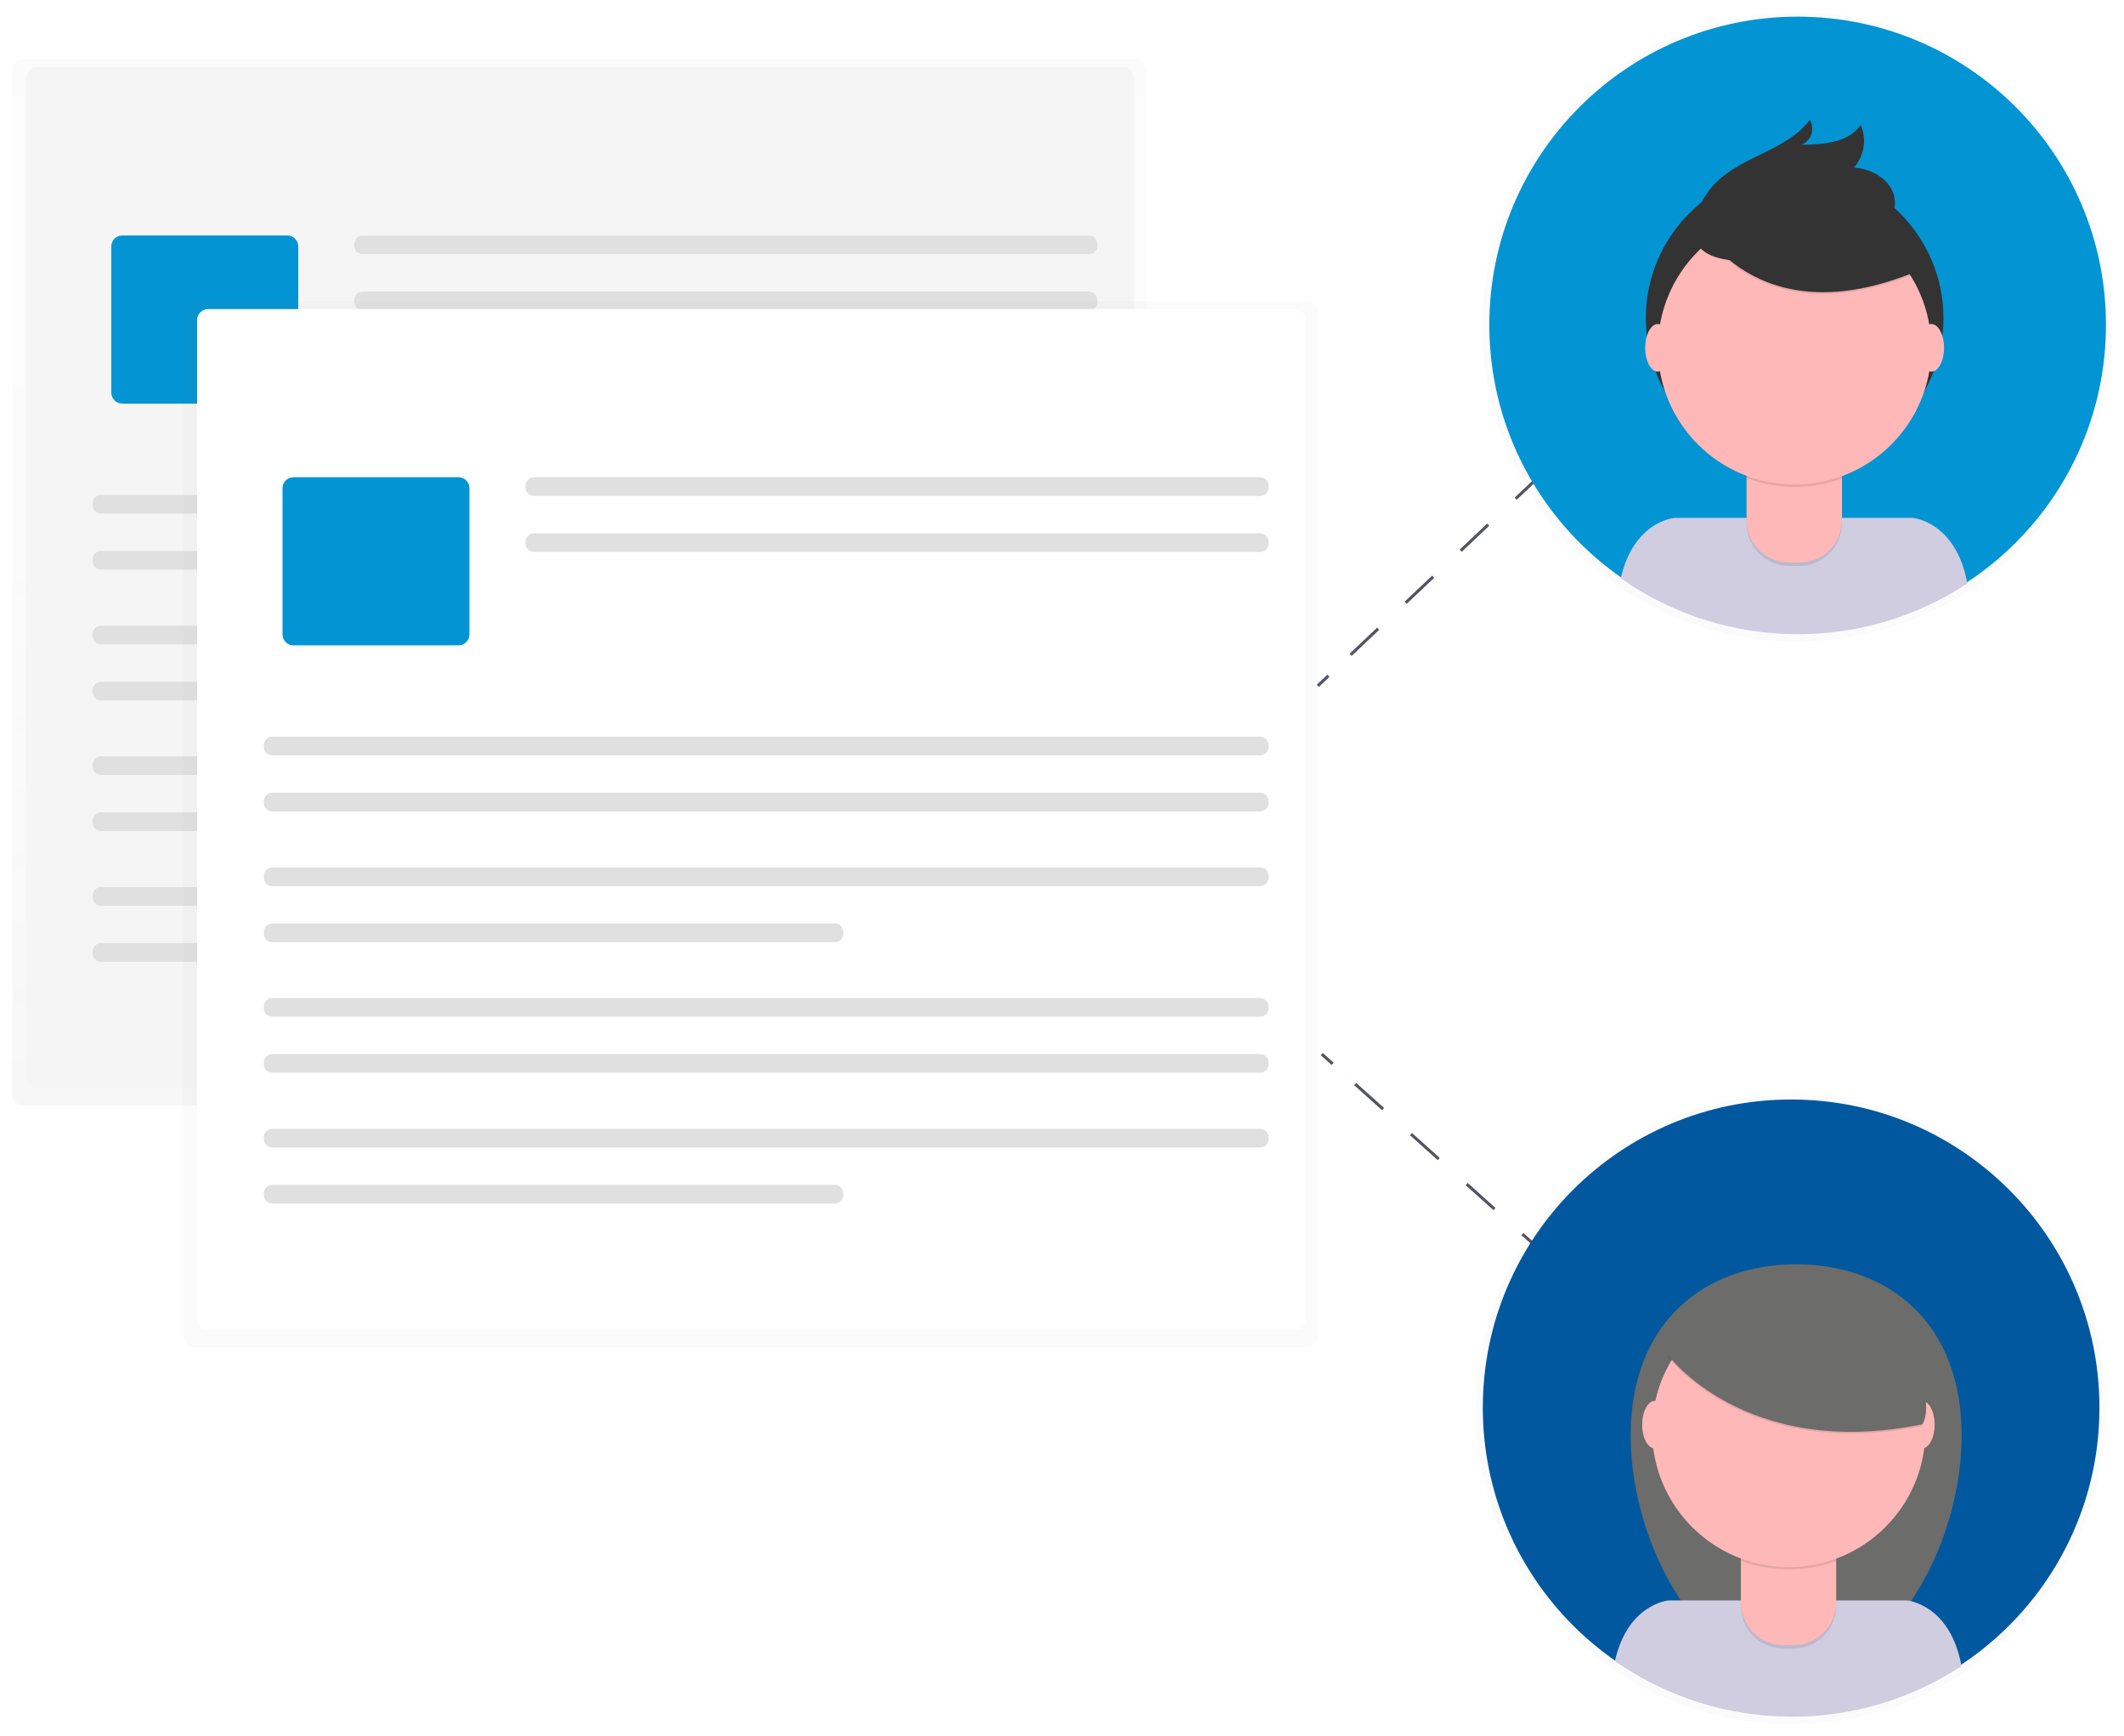<svg width="706" height="577" viewBox="0 0 706 577" fill="none" xmlns="http://www.w3.org/2000/svg">
<g clip-path="url(#clip0)" filter="url(#filter0_d)">
<g opacity="0.5">
<path opacity="0.5" d="M377.462 15.682H7.644C5.631 15.682 4 17.312 4 19.323V359.724C4 361.735 5.631 363.366 7.644 363.366H377.462C379.475 363.366 381.106 361.735 381.106 359.724V19.323C381.106 17.312 379.475 15.682 377.462 15.682Z" fill="url(#paint0_linear)"/>
</g>
<path d="M373.365 18.376H12.243C10.231 18.376 8.599 20.006 8.599 22.017V353.987C8.599 355.998 10.231 357.629 12.243 357.629H373.365C375.378 357.629 377.009 355.998 377.009 353.987V22.017C377.009 20.006 375.378 18.376 373.365 18.376Z" fill="#F5F5F5"/>
<path d="M95.485 74.258H40.641C38.629 74.258 36.997 75.888 36.997 77.899V126.498C36.997 128.509 38.629 130.139 40.641 130.139H95.485C97.497 130.139 99.129 128.509 99.129 126.498V77.899C99.129 75.888 97.497 74.258 95.485 74.258Z" fill="#0394D3"/>
<path d="M361.964 74.258H120.547C119.008 74.258 117.761 75.504 117.761 77.041V77.68C117.761 79.218 119.008 80.464 120.547 80.464H361.964C363.502 80.464 364.749 79.218 364.749 77.68V77.041C364.749 75.504 363.502 74.258 361.964 74.258Z" fill="#E0E0E0"/>
<path d="M361.964 92.885H120.547C119.008 92.885 117.761 94.131 117.761 95.668V96.307C117.761 97.845 119.008 99.091 120.547 99.091H361.964C363.502 99.091 364.749 97.845 364.749 96.307V95.668C364.749 94.131 363.502 92.885 361.964 92.885Z" fill="#E0E0E0"/>
<path d="M361.964 160.491H33.564C32.025 160.491 30.778 161.737 30.778 163.274V163.914C30.778 165.451 32.025 166.697 33.564 166.697H361.964C363.502 166.697 364.749 165.451 364.749 163.914V163.274C364.749 161.737 363.502 160.491 361.964 160.491Z" fill="#E0E0E0"/>
<path d="M361.964 179.11H33.564C32.025 179.11 30.778 180.356 30.778 181.893V182.532C30.778 184.07 32.025 185.316 33.564 185.316H361.964C363.502 185.316 364.749 184.07 364.749 182.532V181.893C364.749 180.356 363.502 179.11 361.964 179.11Z" fill="#E0E0E0"/>
<path d="M361.964 203.951H33.564C32.025 203.951 30.778 205.197 30.778 206.735V207.374C30.778 208.911 32.025 210.158 33.564 210.158H361.964C363.502 210.158 364.749 208.911 364.749 207.374V206.735C364.749 205.197 363.502 203.951 361.964 203.951Z" fill="#E0E0E0"/>
<path d="M220.599 222.57H33.564C32.025 222.57 30.778 223.817 30.778 225.354V225.993C30.778 227.53 32.025 228.777 33.564 228.777H220.599C222.137 228.777 223.384 227.53 223.384 225.993V225.354C223.384 223.817 222.137 222.57 220.599 222.57Z" fill="#E0E0E0"/>
<path d="M361.964 247.347H33.564C32.025 247.347 30.778 248.593 30.778 250.13V250.77C30.778 252.307 32.025 253.553 33.564 253.553H361.964C363.502 253.553 364.749 252.307 364.749 250.77V250.13C364.749 248.593 363.502 247.347 361.964 247.347Z" fill="#E0E0E0"/>
<path d="M361.964 265.974H33.564C32.025 265.974 30.778 267.22 30.778 268.758V269.397C30.778 270.934 32.025 272.18 33.564 272.18H361.964C363.502 272.18 364.749 270.934 364.749 269.397V268.758C364.749 267.22 363.502 265.974 361.964 265.974Z" fill="#E0E0E0"/>
<path d="M361.964 290.807H33.564C32.025 290.807 30.778 292.054 30.778 293.591V294.23C30.778 295.767 32.025 297.014 33.564 297.014H361.964C363.502 297.014 364.749 295.767 364.749 294.23V293.591C364.749 292.054 363.502 290.807 361.964 290.807Z" fill="#E0E0E0"/>
<path d="M220.599 309.435H33.564C32.025 309.435 30.778 310.681 30.778 312.218V312.857C30.778 314.395 32.025 315.641 33.564 315.641H220.599C222.137 315.641 223.384 314.395 223.384 312.857V312.218C223.384 310.681 222.137 309.435 220.599 309.435Z" fill="#E0E0E0"/>
<g opacity="0.5">
<path opacity="0.5" d="M434.379 96.024H64.561C62.548 96.024 60.917 97.654 60.917 99.665V440.067C60.917 442.078 62.548 443.708 64.561 443.708H434.379C436.392 443.708 438.023 442.078 438.023 440.067V99.665C438.023 97.654 436.392 96.024 434.379 96.024Z" fill="url(#paint1_linear)"/>
</g>
<path d="M430.282 98.719H69.16C67.148 98.719 65.516 100.349 65.516 102.36V434.33C65.516 436.341 67.148 437.971 69.16 437.971H430.282C432.294 437.971 433.926 436.341 433.926 434.33V102.36C433.926 100.349 432.294 98.719 430.282 98.719Z" fill="white"/>
<path d="M152.394 154.6H97.55C95.537 154.6 93.906 156.23 93.906 158.241V206.84C93.906 208.851 95.537 210.481 97.55 210.481H152.394C154.406 210.481 156.038 208.851 156.038 206.84V158.241C156.038 156.23 154.406 154.6 152.394 154.6Z" fill="#0394D3"/>
<path d="M418.881 154.6H177.464C175.925 154.6 174.678 155.846 174.678 157.383V158.023C174.678 159.56 175.925 160.806 177.464 160.806H418.881C420.419 160.806 421.666 159.56 421.666 158.023V157.383C421.666 155.846 420.419 154.6 418.881 154.6Z" fill="#E0E0E0"/>
<path d="M418.881 173.227H177.464C175.925 173.227 174.678 174.473 174.678 176.011V176.65C174.678 178.187 175.925 179.433 177.464 179.433H418.881C420.419 179.433 421.666 178.187 421.666 176.65V176.011C421.666 174.473 420.419 173.227 418.881 173.227Z" fill="#E0E0E0"/>
<path d="M418.881 240.833H90.481C88.942 240.833 87.695 242.079 87.695 243.617V244.256C87.695 245.793 88.942 247.04 90.481 247.04H418.881C420.419 247.04 421.666 245.793 421.666 244.256V243.617C421.666 242.079 420.419 240.833 418.881 240.833Z" fill="#E0E0E0"/>
<path d="M418.881 259.46H90.481C88.942 259.46 87.695 260.706 87.695 262.244V262.883C87.695 264.42 88.942 265.667 90.481 265.667H418.881C420.419 265.667 421.666 264.42 421.666 262.883V262.244C421.666 260.706 420.419 259.46 418.881 259.46Z" fill="#E0E0E0"/>
<path d="M418.881 284.294H90.481C88.942 284.294 87.695 285.54 87.695 287.077V287.716C87.695 289.254 88.942 290.5 90.481 290.5H418.881C420.419 290.5 421.666 289.254 421.666 287.716V287.077C421.666 285.54 420.419 284.294 418.881 284.294Z" fill="#E0E0E0"/>
<path d="M277.516 302.921H90.481C88.942 302.921 87.695 304.167 87.695 305.704V306.343C87.695 307.881 88.942 309.127 90.481 309.127H277.516C279.054 309.127 280.301 307.881 280.301 306.343V305.704C280.301 304.167 279.054 302.921 277.516 302.921Z" fill="#E0E0E0"/>
<path d="M418.881 327.689H90.481C88.942 327.689 87.695 328.936 87.695 330.473V331.112C87.695 332.65 88.942 333.896 90.481 333.896H418.881C420.419 333.896 421.666 332.65 421.666 331.112V330.473C421.666 328.936 420.419 327.689 418.881 327.689Z" fill="#E0E0E0"/>
<path d="M418.881 346.316H90.481C88.942 346.316 87.695 347.563 87.695 349.1V349.739C87.695 351.277 88.942 352.523 90.481 352.523H418.881C420.419 352.523 421.666 351.277 421.666 349.739V349.1C421.666 347.563 420.419 346.316 418.881 346.316Z" fill="#E0E0E0"/>
<path d="M418.881 371.15H90.481C88.942 371.15 87.695 372.396 87.695 373.933V374.573C87.695 376.11 88.942 377.356 90.481 377.356H418.881C420.419 377.356 421.666 376.11 421.666 374.573V373.933C421.666 372.396 420.419 371.15 418.881 371.15Z" fill="#E0E0E0"/>
<path d="M277.516 389.777H90.481C88.942 389.777 87.695 391.023 87.695 392.561V393.2C87.695 394.737 88.942 395.983 90.481 395.983H277.516C279.054 395.983 280.301 394.737 280.301 393.2V392.561C280.301 391.023 279.054 389.777 277.516 389.777Z" fill="#E0E0E0"/>
<path d="M438.023 223.929L441.554 220.596" stroke="#535461" stroke-miterlimit="10"/>
<path d="M448.955 213.597L578.473 91.121" stroke="#535461" stroke-miterlimit="10" stroke-dasharray="12.58 12.58"/>
<path d="M582.174 87.617L585.696 84.283" stroke="#535461" stroke-miterlimit="10"/>
<path d="M439.343 346.316L442.963 349.561" stroke="#535461" stroke-miterlimit="10"/>
<path d="M450.461 356.285L581.664 473.987" stroke="#535461" stroke-miterlimit="10" stroke-dasharray="12.44 12.44"/>
<path d="M585.413 477.354L589.024 480.59" stroke="#535461" stroke-miterlimit="10"/>
<g opacity="0.5">
<path opacity="0.5" d="M595.357 569.008C653.176 569.008 700.049 522.169 700.049 464.39C700.049 406.612 653.176 359.773 595.357 359.773C537.537 359.773 490.665 406.612 490.665 464.39C490.665 522.169 537.537 569.008 595.357 569.008Z" fill="url(#paint2_linear)"/>
</g>
<path d="M595.357 566.225C651.956 566.225 697.838 520.375 697.838 463.816C697.838 407.257 651.956 361.407 595.357 361.407C538.758 361.407 492.875 407.257 492.875 463.816C492.875 520.375 538.758 566.225 595.357 566.225Z" fill="#01589F"/>
<path d="M652.039 473.041C652.039 510.756 627.406 552.744 597.033 552.744C566.659 552.744 542.027 510.748 542.027 473.041C542.027 435.333 566.659 416.18 597.033 416.18C627.406 416.18 652.039 435.317 652.039 473.041Z" fill="#6C6C6A"/>
<path d="M595.648 566.532C615.674 566.563 635.265 560.704 651.982 549.685C648.209 529.059 633.836 527.886 633.836 527.886H554.626C554.626 527.886 541.063 529.003 536.812 547.97C554.037 560.077 574.589 566.561 595.648 566.532Z" fill="#D0CDE1"/>
<path opacity="0.1" d="M578.603 502.729H610.296V529.707C610.296 533.471 608.8 537.081 606.136 539.743C603.473 542.404 599.86 543.9 596.093 543.9H592.806C589.039 543.9 585.427 542.404 582.763 539.743C580.099 537.081 578.603 533.471 578.603 529.707V502.729Z" fill="black"/>
<path d="M581.348 501.556H607.624C608.344 501.556 609.034 501.841 609.542 502.35C610.051 502.858 610.337 503.547 610.337 504.266V528.541C610.337 532.306 608.841 535.916 606.177 538.577C603.513 541.239 599.901 542.734 596.134 542.734H592.846C589.08 542.734 585.467 541.239 582.803 538.577C580.14 535.916 578.643 532.306 578.643 528.541V504.266C578.643 503.549 578.928 502.861 579.435 502.352C579.942 501.844 580.63 501.558 581.348 501.556Z" fill="#FFB8B8"/>
<path opacity="0.1" d="M578.66 514.697C588.874 518.511 600.118 518.543 610.353 514.786V510.894H578.66V514.697Z" fill="black"/>
<path d="M594.571 516.809C619.66 516.809 639.998 496.485 639.998 471.414C639.998 446.344 619.66 426.02 594.571 426.02C569.483 426.02 549.144 446.344 549.144 471.414C549.144 496.485 569.483 516.809 594.571 516.809Z" fill="#FFB8B8"/>
<path d="M550.076 477.402C552.41 477.402 554.303 473.855 554.303 469.48C554.303 465.105 552.41 461.559 550.076 461.559C547.741 461.559 545.849 465.105 545.849 469.48C545.849 473.855 547.741 477.402 550.076 477.402Z" fill="#FFB8B8"/>
<path d="M638.824 477.402C641.158 477.402 643.051 473.855 643.051 469.48C643.051 465.105 641.158 461.559 638.824 461.559C636.489 461.559 634.597 465.105 634.597 469.48C634.597 473.855 636.489 477.402 638.824 477.402Z" fill="#FFB8B8"/>
<path opacity="0.1" d="M554.311 446.791C554.311 446.791 580.028 481.942 638.897 469.925C638.897 469.925 645.472 461.931 629.463 437.372C613.454 412.814 568.886 416.811 554.311 446.791Z" fill="black"/>
<path d="M554.311 446.225C554.311 446.225 580.028 481.351 638.897 469.359C638.897 469.359 645.472 461.364 629.463 436.806C613.454 412.248 568.886 416.237 554.311 446.225Z" fill="#6C6C6A"/>
<g opacity="0.5">
<path opacity="0.5" d="M597.308 209.235C655.128 209.235 702 162.396 702 104.618C702 46.839 655.128 0 597.308 0C539.488 0 492.616 46.839 492.616 104.618C492.616 162.396 539.488 209.235 597.308 209.235Z" fill="url(#paint3_linear)"/>
</g>
<path d="M597.519 206.354C654.117 206.354 700 160.505 700 103.946C700 47.387 654.117 1.537 597.519 1.537C540.92 1.537 495.037 47.387 495.037 103.946C495.037 160.505 540.92 206.354 597.519 206.354Z" fill="#0394D3"/>
<path d="M597.6 206.759C617.625 206.79 637.217 200.931 653.934 189.912C650.16 169.286 635.787 168.113 635.787 168.113H556.546C556.546 168.113 542.982 169.23 538.731 188.197C555.965 200.31 576.529 206.794 597.6 206.759Z" fill="#D0CDE1"/>
<path d="M596.523 151.218C623.843 151.218 645.99 129.086 645.99 101.785C645.99 74.485 623.843 52.353 596.523 52.353C569.203 52.353 547.055 74.485 547.055 101.785C547.055 129.086 569.203 151.218 596.523 151.218Z" fill="#333333"/>
<path opacity="0.1" d="M580.538 142.956H612.232V169.926C612.232 173.69 610.735 177.3 608.072 179.962C605.408 182.623 601.796 184.119 598.029 184.119H594.741C590.974 184.119 587.362 182.623 584.698 179.962C582.035 177.3 580.538 173.69 580.538 169.926V142.956Z" fill="black"/>
<path d="M583.267 141.783H609.543C610.263 141.783 610.953 142.068 611.461 142.577C611.97 143.085 612.256 143.775 612.256 144.493V168.769C612.256 172.533 610.76 176.143 608.096 178.804C605.432 181.466 601.82 182.961 598.053 182.961H594.765C592.898 182.965 591.049 182.6 589.323 181.888C587.597 181.176 586.028 180.131 584.707 178.813C583.385 177.495 582.337 175.929 581.622 174.206C580.906 172.482 580.538 170.634 580.538 168.769V144.493C580.538 144.136 580.609 143.782 580.746 143.452C580.884 143.122 581.085 142.823 581.339 142.571C581.592 142.319 581.893 142.12 582.224 141.984C582.555 141.849 582.91 141.781 583.267 141.783Z" fill="#FFB8B8"/>
<path opacity="0.1" d="M580.619 154.924C590.833 158.738 602.077 158.77 612.313 155.013V151.121H580.619V154.924Z" fill="black"/>
<path d="M596.523 157.035C621.611 157.035 641.949 136.712 641.949 111.641C641.949 86.57 621.611 66.247 596.523 66.247C571.434 66.247 551.096 86.57 551.096 111.641C551.096 136.712 571.434 157.035 596.523 157.035Z" fill="#FFB8B8"/>
<path opacity="0.1" d="M564.165 70.349C564.165 70.349 583.308 109.189 637.318 86.63L624.742 66.927L602.45 58.932L564.165 70.349Z" fill="black"/>
<path d="M564.165 69.783C564.165 69.783 583.308 108.623 637.318 86.063L624.742 66.352L602.45 58.357L564.165 69.783Z" fill="#333333"/>
<path d="M563.995 67.153C565.278 63.161 567.499 59.534 570.473 56.577C579.38 47.749 594.061 45.888 601.575 35.822C601.984 36.534 602.239 37.324 602.324 38.14C602.409 38.957 602.321 39.782 602.067 40.563C601.813 41.344 601.398 42.062 600.849 42.673C600.3 43.284 599.629 43.773 598.879 44.108C606.07 44.059 614.418 43.428 618.491 37.505C619.498 39.845 619.819 42.423 619.417 44.938C619.016 47.453 617.909 49.803 616.224 51.714C622.605 52.005 629.415 56.334 629.827 62.703C630.103 66.943 627.439 70.964 623.949 73.4C620.459 75.835 616.24 76.952 612.078 77.867C599.972 80.545 556.076 91.752 563.995 67.153Z" fill="#333333"/>
<path d="M551.072 119.522C553.406 119.522 555.299 115.976 555.299 111.601C555.299 107.226 553.406 103.679 551.072 103.679C548.737 103.679 546.845 107.226 546.845 111.601C546.845 115.976 548.737 119.522 551.072 119.522Z" fill="#FFB8B8"/>
<path d="M641.949 119.522C644.284 119.522 646.176 115.976 646.176 111.601C646.176 107.226 644.284 103.679 641.949 103.679C639.615 103.679 637.722 107.226 637.722 111.601C637.722 115.976 639.615 119.522 641.949 119.522Z" fill="#FFB8B8"/>
</g>
<defs>
<filter id="filter0_d" x="0" y="0" width="706" height="577" filterUnits="userSpaceOnUse" color-interpolation-filters="sRGB">
<feFlood flood-opacity="0" result="BackgroundImageFix"/>
<feColorMatrix in="SourceAlpha" type="matrix" values="0 0 0 0 0 0 0 0 0 0 0 0 0 0 0 0 0 0 127 0"/>
<feOffset dy="4"/>
<feGaussianBlur stdDeviation="2"/>
<feColorMatrix type="matrix" values="0 0 0 0 0 0 0 0 0 0 0 0 0 0 0 0 0 0 0.25 0"/>
<feBlend mode="normal" in2="BackgroundImageFix" result="effect1_dropShadow"/>
<feBlend mode="normal" in="SourceGraphic" in2="effect1_dropShadow" result="shape"/>
</filter>
<linearGradient id="paint0_linear" x1="192.557" y1="363.366" x2="192.557" y2="15.682" gradientUnits="userSpaceOnUse">
<stop stop-color="#808080" stop-opacity="0.25"/>
<stop offset="0.54" stop-color="#808080" stop-opacity="0.12"/>
<stop offset="1" stop-color="#808080" stop-opacity="0.1"/>
</linearGradient>
<linearGradient id="paint1_linear" x1="114377" y1="190749" x2="114377" y2="41355.7" gradientUnits="userSpaceOnUse">
<stop stop-color="#808080" stop-opacity="0.25"/>
<stop offset="0.54" stop-color="#808080" stop-opacity="0.12"/>
<stop offset="1" stop-color="#808080" stop-opacity="0.1"/>
</linearGradient>
<linearGradient id="paint2_linear" x1="153404" y1="147492" x2="153404" y2="93389.9" gradientUnits="userSpaceOnUse">
<stop stop-color="#808080" stop-opacity="0.25"/>
<stop offset="0.54" stop-color="#808080" stop-opacity="0.12"/>
<stop offset="1" stop-color="#808080" stop-opacity="0.1"/>
</linearGradient>
<linearGradient id="paint3_linear" x1="153910" y1="54101.9" x2="153910" y2="0" gradientUnits="userSpaceOnUse">
<stop stop-color="#808080" stop-opacity="0.25"/>
<stop offset="0.54" stop-color="#808080" stop-opacity="0.12"/>
<stop offset="1" stop-color="#808080" stop-opacity="0.1"/>
</linearGradient>
<clipPath id="clip0">
<rect width="698" height="569" fill="white" transform="translate(4)"/>
</clipPath>
</defs>
</svg>

